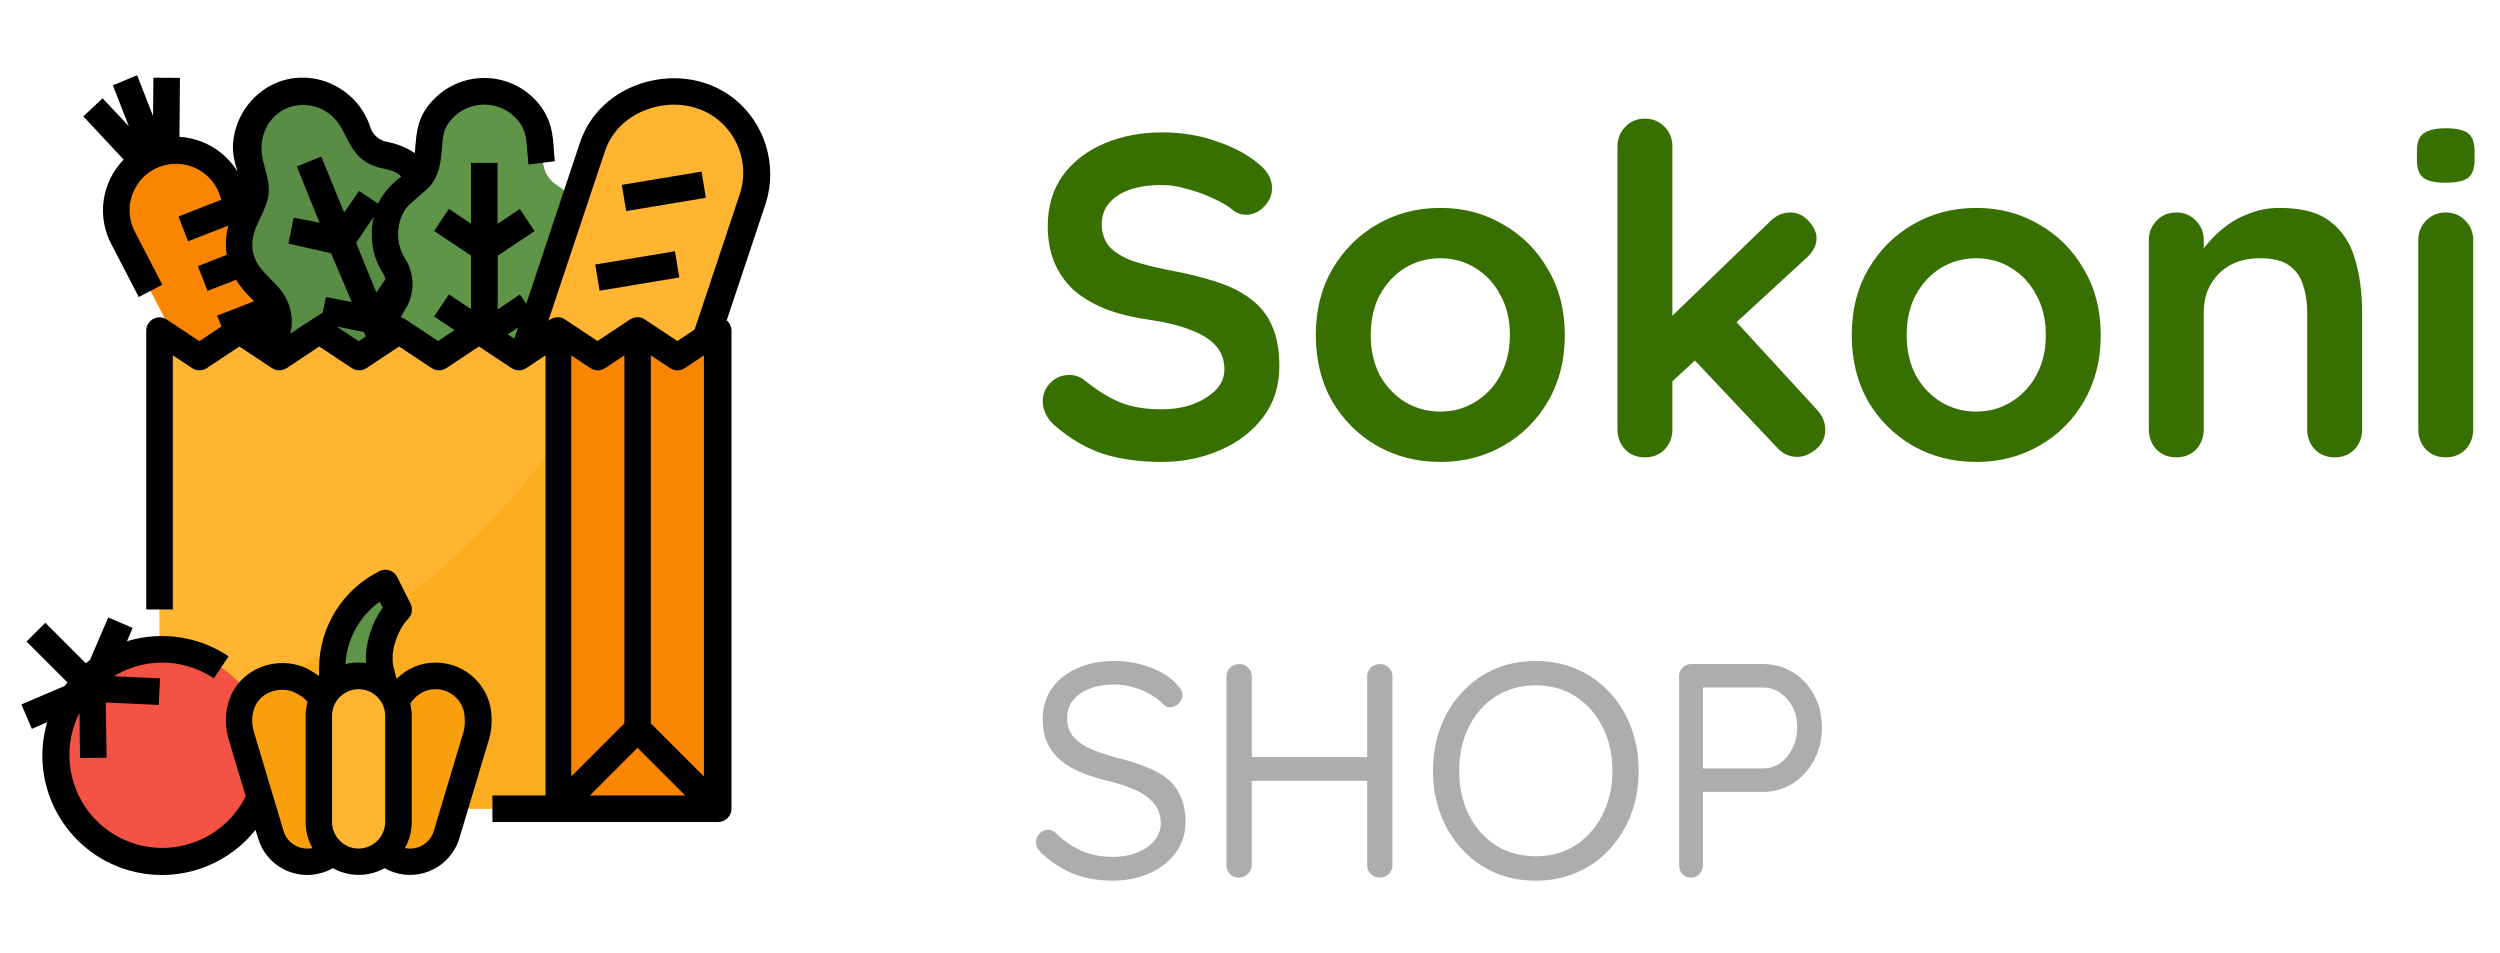 <svg width="1618" height="617" viewBox="0 0 1618 617" fill="none" xmlns="http://www.w3.org/2000/svg">
<path d="M187.382 324.403C178.249 327.949 167.934 324.081 163.421 315.378L79.61 153.988C69.832 134.862 77.246 111.545 96.372 101.767C97.554 101.23 98.629 100.693 99.811 100.155C121.408 91.452 145.155 104.131 151.172 126.051L151.279 126.373L198.88 301.624C201.351 310.972 196.408 320.858 187.382 324.403V324.403Z" fill="#F98500"/>
<path d="M182.871 243.063L159.124 252.411C154.719 254.023 149.776 251.874 147.95 247.469C146.23 243.063 148.379 238.013 152.785 236.294L178.25 226.301L182.871 243.063Z" fill="#FA6D00"/>
<path d="M192.107 276.696L171.691 284.325C167.286 285.829 162.451 283.787 160.517 279.382C158.797 274.977 160.946 269.926 165.459 268.207L187.594 259.934L192.107 276.696Z" fill="#FA6D00"/>
<path d="M288.494 166.559C281.295 161.616 277.641 152.913 279.253 144.209C283.229 124.224 270.335 104.775 250.242 100.692C250.027 100.692 249.704 100.585 249.489 100.585C241.216 99.188 234.339 93.278 231.76 85.219C231.116 83.285 230.363 81.351 229.504 79.525C220.371 61.258 198.236 53.844 179.969 62.977C162.67 71.573 154.934 92.096 162.24 109.933C166.001 119.174 167.828 127.555 161.488 136.473C149.669 153.128 153.644 176.229 170.299 187.941C170.406 188.049 170.621 188.156 170.729 188.264C177.928 193.314 181.366 202.125 179.647 210.721C175.779 230.707 188.888 250.155 208.981 254.023C227.032 257.462 244.762 247.254 250.886 229.954C269.153 239.088 291.288 231.566 300.421 213.407C308.587 196.967 303.537 177.089 288.494 166.559Z" fill="#598C44"/>
<path d="M372.304 196.108C367.469 188.802 367.361 179.346 372.089 171.932C383.371 154.955 378.643 131.961 361.666 120.679C361.451 120.571 361.236 120.356 361.022 120.249C350.491 113.587 351.244 104.131 350.384 93.279C348.88 72.971 331.043 57.713 310.735 59.217C291.501 60.721 276.566 76.731 276.566 96.073C276.566 106.065 275.062 114.446 265.928 120.356C248.736 131.316 243.686 154.203 254.754 171.395C254.861 171.502 254.968 171.717 255.076 171.825C259.804 179.239 259.804 188.694 254.861 196.001C243.794 213.085 248.629 235.972 265.713 247.147C281.079 257.14 301.494 254.346 313.529 240.593C327.067 255.851 350.384 257.355 365.642 243.924C379.396 231.889 382.189 211.474 372.304 196.108V196.108Z" fill="#5F9548"/>
<path d="M429.798 299.904L326.646 265.52L383.487 95.105C390.364 74.582 411.317 58.679 433.129 59.217C446.668 59.539 459.347 62.118 469.985 70.714C487.177 84.467 493.946 107.462 486.962 128.307L429.798 299.904Z" fill="#FFB531"/>
<path d="M361.026 213.944V523.4H103.146V213.944L128.934 231.136L154.722 213.944L180.51 231.136L206.298 213.944L232.086 231.136L257.874 213.944L283.662 231.136L309.45 213.944L335.238 231.136L361.026 213.944Z" fill="#FFB531"/>
<path d="M361.026 285.184V523.4H103.146V471.287C197.81 439.482 291.614 381.566 361.026 285.184Z" fill="#FCAC1F"/>
<path d="M464.177 213.944V523.4H361.025V213.944L386.813 231.136L412.601 213.944L438.389 231.136L464.177 213.944Z" fill="#F98500"/>
<path d="M104.761 557.784C142.741 557.784 173.529 526.996 173.529 489.016C173.529 451.037 142.741 420.248 104.761 420.248C66.782 420.248 35.993 451.037 35.993 489.016C35.993 526.996 66.782 557.784 104.761 557.784Z" fill="#F35244"/>
<path d="M249.276 377.268L257.872 394.46C247.234 405.097 242.936 420.57 246.589 435.291L249.276 446.036H214.892V432.927C214.892 409.395 228.215 387.798 249.276 377.268Z" fill="#5F9548"/>
<path d="M198.872 557.784C188.02 557.784 178.349 550.692 175.233 540.269L155.892 475.692C150.52 457.748 162.339 437.44 182.217 437.44C191.888 437.44 200.806 442.49 205.749 450.764L223.478 480.42V533.178C223.478 546.716 212.411 557.784 198.872 557.784V557.784Z" fill="#FA9F0C"/>
<path d="M265.286 557.784C276.138 557.784 285.809 550.692 288.925 540.269L308.266 475.692C313.746 457.533 301.711 437.44 281.94 437.44C272.27 437.44 263.352 442.49 258.409 450.764L240.68 480.42V533.178C240.68 546.716 251.747 557.784 265.286 557.784V557.784Z" fill="#FA9F0C"/>
<path d="M232.085 437.44C246.376 437.44 257.873 448.937 257.873 463.228V531.996C257.873 546.287 246.376 557.784 232.085 557.784C217.794 557.784 206.297 546.287 206.297 531.996V463.228C206.297 448.937 217.794 437.44 232.085 437.44Z" fill="#FFB531"/>
<path d="M475.349 64.052C459.447 51.265 437.634 47.397 416.897 53.414C396.696 59.324 381.545 73.615 375.313 92.419L340.607 196.645L336.524 190.628L322.126 200.191V165.485L345.98 149.582L336.417 135.291L322.018 144.854V105.42H304.826V144.747L290.535 135.184L280.972 149.475L304.826 165.377V200.083L290.535 190.52L280.972 204.811L294.189 213.622L283.551 220.714L262.491 206.745C261.524 206.101 260.557 205.671 259.482 205.456C260.127 203.844 260.987 202.232 261.954 200.728C268.616 190.52 268.616 177.412 262.061 167.096C256.044 157.963 256.259 144.317 262.491 135.184C265.177 131.315 276.137 123.472 279.038 119.603C284.733 112.082 285.378 103.486 286.023 95.965C286.452 90.055 286.882 84.897 289.461 80.921C297.735 67.705 315.249 63.73 328.465 72.003C331.259 73.722 333.623 75.979 335.664 78.45C340.285 84.252 340.715 90.055 341.252 97.899C341.467 100.585 341.682 103.486 342.004 106.495L359.088 104.346C358.766 101.767 358.551 99.188 358.444 96.717C357.799 87.368 357.047 77.805 349.203 67.813C333.623 48.042 305.041 44.711 285.27 60.184C281.187 63.407 277.641 67.275 274.848 71.681C270.12 79.202 269.475 87.368 268.831 94.46C268.723 96.072 268.616 97.576 268.401 99.081C263.136 95.535 257.118 93.063 250.779 91.881C245.621 91.022 241.323 87.368 239.712 82.426C235.951 70.714 227.785 61.043 216.825 55.456C206.08 49.761 193.508 48.687 181.904 52.447C164.819 58.142 152.355 74.152 150.851 92.526C150.313 99.51 152.032 105.635 153.752 111.115C145.693 97.899 131.617 89.517 116.144 88.55L116.467 50.406L99.275 50.298L99.06 75.119L88.744 48.687L73.057 55.241L83.372 81.674L66.395 63.622L53.931 75.334L80.041 103.271C65.858 117.884 62.527 139.804 71.982 157.856L89.819 192.24L105.077 184.288L87.24 149.904C79.611 135.184 85.306 117.025 100.027 109.396C114.747 101.767 132.906 107.462 140.535 122.182C141.502 124.116 142.255 126.05 142.899 128.199L143.222 129.274L115.499 140.126L121.732 156.136L147.734 146.036V146.144C146.123 152.268 145.693 158.608 146.767 164.947L128.071 172.254L134.303 188.264L152.785 181.065C157.083 188.264 164.497 194.926 164.497 194.926L140.535 204.274L143.329 211.258L129.038 220.821L107.978 206.853C104.002 204.167 98.737 205.241 96.051 209.217C95.084 210.614 94.654 212.333 94.654 213.944V394.46H111.846V229.955L124.31 238.228C127.212 240.162 130.972 240.162 133.873 238.228L154.934 224.26L175.994 238.228C178.895 240.162 182.656 240.162 185.557 238.228L206.617 224.26L227.677 238.228C230.578 240.162 234.339 240.162 237.24 238.228L258.3 224.26L279.361 238.228C282.262 240.162 286.023 240.162 288.924 238.228L309.984 224.26L331.044 238.228C333.945 240.162 337.706 240.162 340.607 238.228L353.071 229.955V514.804H318.687V531.996H464.819C469.547 531.996 473.415 528.128 473.415 523.4V213.944C473.415 211.366 472.233 209.002 470.299 207.39L495.765 131.101C503.179 106.817 495.228 80.062 475.349 64.052V64.052ZM247.878 176.767C248.63 177.949 249.167 179.238 249.49 180.635L243.58 189.338L230.471 157.103L241.968 140.126C238.959 152.483 240.894 166.237 247.878 176.767ZM187.921 215.986C190.177 206.853 188.351 197.29 183.085 189.553C178.035 182.247 169.977 177.197 165.893 169.245C163.744 165.055 162.885 160.22 163.422 155.492C164.712 144.962 172.663 136.151 173.845 125.621C174.704 117.884 171.588 110.363 169.977 102.734C166.216 85.864 176.853 68.78 195.012 67.92C203.823 67.598 212.204 71.358 217.792 78.128C222.735 84.252 224.991 92.311 229.934 98.543C233.587 103.164 238.53 106.495 244.117 108.106C249.597 109.718 256.044 109.933 259.697 114.338C253.358 118.851 248.2 124.761 244.654 131.745L232.405 123.579L222.735 137.548L207.906 101.337L192.111 107.784L206.832 144.102L190.07 140.879L186.631 157.641L214.246 163.873L227.677 195.463L210.915 192.24L208.873 202.34C208.766 202.447 192.326 212.763 187.921 215.986V215.986ZM217.792 211.258L235.521 214.912L236.703 217.813L232.083 220.821L217.792 211.258ZM328.68 216.416L335.342 211.903L332.871 219.21L328.68 216.416ZM369.619 229.955L382.083 238.228C384.984 240.162 388.745 240.162 391.646 238.228L404.11 229.955V468.171L369.726 502.555V229.955H369.619ZM455.579 229.955V502.555L421.195 468.171V229.955L433.659 238.228C436.56 240.162 440.321 240.162 443.222 238.228L455.579 229.955ZM412.599 483.966L443.437 514.804H381.76L412.599 483.966ZM478.788 125.621L449.561 213.3L438.387 220.714L417.326 206.745C414.425 204.811 410.664 204.811 407.763 206.745L386.703 220.714C386.703 220.714 365.213 206.423 364.998 206.316C362.205 204.811 358.766 205.026 356.187 206.745L354.898 207.605L391.538 97.791C396.051 84.36 407.011 74.26 421.732 69.854C436.99 65.341 453 68.135 464.604 77.376C478.895 88.98 484.59 108.214 478.788 125.621V125.621Z" fill="black"/>
<path d="M402.432 119.641L454.027 111.06L456.847 128.011L405.251 136.593L402.432 119.641Z" fill="black"/>
<path d="M385.227 171.191L436.822 162.609L439.642 179.56L388.046 188.142L385.227 171.191Z" fill="black"/>
<path d="M282.049 428.844C272.593 428.737 263.46 432.497 256.798 439.267C256.69 439.159 256.583 439.052 256.475 438.837L255.079 433.142C255.079 433.035 255.079 433.035 254.971 432.927C251.64 421.215 258.302 406.387 264.104 400.585C266.683 398.006 267.328 393.923 265.716 390.699L257.12 373.507C254.971 369.209 249.814 367.49 245.623 369.639C221.554 381.566 206.404 406.172 206.511 432.927V437.548C204.47 436.043 202.213 434.646 199.957 433.357C183.302 424.439 161.705 430.026 151.819 445.714C146.124 454.847 144.62 467.204 147.844 478.056L159.018 515.341C144.19 545.105 108.087 557.247 78.323 542.526C48.882 527.913 36.633 492.347 50.816 462.691C51.031 462.261 51.246 461.831 51.461 461.401L51.783 490.628L68.975 490.413L68.438 454.632L102.715 456.244L103.574 439.052L73.703 437.655C82.621 432.175 92.937 429.167 103.359 428.844C115.823 428.522 128.073 432.068 138.388 439.052L147.951 424.761C128.61 411.76 104.434 408.214 82.192 414.983L85.845 406.387L70.05 399.618L58.23 427.125C57.371 427.77 56.404 428.522 55.544 429.274L29.326 403.056L17.184 415.198L43.617 441.631C43.08 442.383 42.543 443.135 42.005 443.887L13.854 455.922L20.623 471.717L30.508 467.419C18.581 508.465 42.22 551.337 83.266 563.264C110.344 571.108 139.57 563.586 159.556 543.601C161.597 541.559 163.531 539.303 165.358 537.046L167.077 542.634C172.342 560.255 190.824 570.141 208.445 564.876C210.917 564.124 213.173 563.157 215.43 561.867C225.852 567.669 238.531 567.669 248.954 561.867C264.857 571 285.165 565.413 294.298 549.51C295.587 547.361 296.554 544.997 297.306 542.526L316.647 477.949C317.829 473.651 318.367 469.138 318.152 464.625C318.044 444.962 301.927 428.844 282.049 428.844V428.844ZM245.73 389.41L247.665 393.278C240.895 402.626 236.06 416.273 236.92 429.167C234.448 428.737 227.679 428.414 223.596 429.919C224.455 413.694 232.622 398.866 245.73 389.41ZM183.517 537.798L164.176 473.221C162.349 467.096 163.209 459.79 166.217 454.954C171.16 447.003 183.087 443.995 191.683 448.615C195.766 450.764 197.378 452.268 198.99 454.31C198.238 457.211 197.808 460.22 197.808 463.228V531.996C197.808 537.906 199.312 543.708 202.213 548.866C193.94 550.585 185.881 545.75 183.517 537.798ZM214.892 531.996V463.228C214.892 453.773 222.629 446.036 232.084 446.036C241.54 446.036 249.276 453.773 249.276 463.228V531.996C249.276 541.452 241.54 549.188 232.084 549.188C222.629 549.188 214.892 541.452 214.892 531.996ZM300.1 473.221L280.759 537.798C278.395 545.75 270.229 550.585 262.063 548.866C264.964 543.708 266.468 537.906 266.468 531.996V463.228C266.468 460.542 266.146 457.963 265.501 455.384C267.758 451.946 272.915 446.036 281.941 446.036C292.364 446.036 300.745 454.525 300.745 464.84C300.96 467.634 300.745 470.535 300.1 473.221V473.221Z" fill="black"/>
<path d="M751.863 298.962C738.038 298.962 725.597 297.284 714.537 293.926C703.478 290.372 692.913 284.249 682.841 275.56C680.273 273.388 678.298 270.919 676.916 268.154C675.534 265.389 674.842 262.625 674.842 259.86C674.842 255.318 676.422 251.368 679.582 248.011C682.939 244.456 687.087 242.678 692.024 242.678C695.776 242.678 699.133 243.863 702.096 246.233C709.6 252.355 717.006 256.996 724.313 260.156C731.818 263.316 741.001 264.896 751.863 264.896C759.17 264.896 765.884 263.81 772.006 261.637C778.128 259.267 783.066 256.206 786.818 252.454C790.57 248.504 792.446 244.061 792.446 239.124C792.446 233.199 790.669 228.163 787.114 224.016C783.559 219.869 778.128 216.413 770.821 213.648C763.514 210.685 754.232 208.414 742.976 206.834C732.311 205.255 722.931 202.885 714.834 199.725C706.737 196.368 699.923 192.22 694.394 187.283C689.062 182.148 685.013 176.224 682.248 169.509C679.483 162.597 678.101 154.895 678.101 146.403C678.101 133.567 681.359 122.606 687.877 113.522C694.591 104.437 703.577 97.525 714.834 92.785C726.09 88.046 738.532 85.676 752.159 85.676C764.995 85.676 776.845 87.651 787.707 91.6C798.766 95.353 807.751 100.191 814.664 106.116C820.391 110.658 823.254 115.891 823.254 121.816C823.254 126.161 821.576 130.111 818.218 133.665C814.861 137.22 810.911 138.997 806.369 138.997C803.407 138.997 800.741 138.109 798.371 136.331C795.211 133.567 790.965 130.999 785.633 128.629C780.301 126.062 774.672 123.988 768.748 122.409C762.823 120.631 757.293 119.742 752.159 119.742C743.667 119.742 736.459 120.829 730.534 123.001C724.807 125.173 720.462 128.136 717.5 131.888C714.537 135.64 713.056 139.985 713.056 144.922C713.056 150.847 714.735 155.784 718.092 159.734C721.647 163.486 726.683 166.547 733.2 168.917C739.717 171.089 747.518 173.064 756.602 174.841C768.451 177.014 778.82 179.581 787.707 182.543C796.791 185.506 804.295 189.357 810.22 194.096C816.145 198.639 820.588 204.465 823.55 211.574C826.513 218.486 827.994 226.978 827.994 237.05C827.994 249.887 824.439 260.946 817.33 270.228C810.22 279.51 800.839 286.619 789.188 291.557C777.733 296.494 765.292 298.962 751.863 298.962ZM1012.75 216.906C1012.75 233.1 1009.09 247.418 1001.79 259.86C994.677 272.104 985 281.682 972.756 288.594C960.709 295.506 947.181 298.962 932.172 298.962C917.163 298.962 903.537 295.506 891.293 288.594C879.246 281.682 869.569 272.104 862.262 259.86C855.152 247.418 851.598 233.1 851.598 216.906C851.598 200.712 855.152 186.493 862.262 174.249C869.569 161.807 879.246 152.13 891.293 145.218C903.537 138.109 917.163 134.554 932.172 134.554C947.181 134.554 960.709 138.109 972.756 145.218C985 152.13 994.677 161.807 1001.79 174.249C1009.09 186.493 1012.75 200.712 1012.75 216.906ZM977.2 216.906C977.2 206.834 975.126 198.145 970.979 190.838C967.029 183.333 961.598 177.508 954.686 173.36C947.971 169.213 940.467 167.139 932.172 167.139C923.878 167.139 916.275 169.213 909.363 173.36C902.648 177.508 897.217 183.333 893.07 190.838C889.12 198.145 887.145 206.834 887.145 216.906C887.145 226.781 889.12 235.47 893.07 242.975C897.217 250.282 902.648 256.009 909.363 260.156C916.275 264.303 923.878 266.377 932.172 266.377C940.467 266.377 947.971 264.303 954.686 260.156C961.598 256.009 967.029 250.282 970.979 242.975C975.126 235.47 977.2 226.781 977.2 216.906ZM1064.59 296C1059.46 296 1055.21 294.321 1051.86 290.964C1048.5 287.409 1046.82 283.065 1046.82 277.93V94.859C1046.82 89.724 1048.5 85.478 1051.86 82.121C1055.21 78.566 1059.46 76.789 1064.59 76.789C1069.73 76.789 1073.98 78.566 1077.33 82.121C1080.69 85.478 1082.37 89.724 1082.37 94.859V277.93C1082.37 283.065 1080.69 287.409 1077.33 290.964C1073.98 294.321 1069.73 296 1064.59 296ZM1158.8 137.516C1163.34 137.516 1167.29 139.392 1170.65 143.145C1174 146.897 1175.68 150.55 1175.68 154.105C1175.68 158.845 1173.31 163.288 1168.57 167.436L1079.41 249.492L1077.93 208.612L1145.76 143.145C1149.51 139.392 1153.86 137.516 1158.8 137.516ZM1163.24 295.704C1158.11 295.704 1153.76 293.729 1150.21 289.779L1095.4 231.718L1122.36 206.834L1175.68 264.896C1179.43 268.845 1181.31 273.289 1181.31 278.226C1181.31 283.361 1179.24 287.607 1175.09 290.964C1171.14 294.124 1167.19 295.704 1163.24 295.704ZM1359.6 216.906C1359.6 233.1 1355.95 247.418 1348.64 259.86C1341.53 272.104 1331.86 281.682 1319.61 288.594C1307.57 295.506 1294.04 298.962 1279.03 298.962C1264.02 298.962 1250.39 295.506 1238.15 288.594C1226.1 281.682 1216.43 272.104 1209.12 259.86C1202.01 247.418 1198.45 233.1 1198.45 216.906C1198.45 200.712 1202.01 186.493 1209.12 174.249C1216.43 161.807 1226.1 152.13 1238.15 145.218C1250.39 138.109 1264.02 134.554 1279.03 134.554C1294.04 134.554 1307.57 138.109 1319.61 145.218C1331.86 152.13 1341.53 161.807 1348.64 174.249C1355.95 186.493 1359.6 200.712 1359.6 216.906ZM1324.06 216.906C1324.06 206.834 1321.98 198.145 1317.84 190.838C1313.89 183.333 1308.45 177.508 1301.54 173.36C1294.83 169.213 1287.32 167.139 1279.03 167.139C1270.73 167.139 1263.13 169.213 1256.22 173.36C1249.5 177.508 1244.07 183.333 1239.93 190.838C1235.98 198.145 1234 206.834 1234 216.906C1234 226.781 1235.98 235.47 1239.93 242.975C1244.07 250.282 1249.5 256.009 1256.22 260.156C1263.13 264.303 1270.73 266.377 1279.03 266.377C1287.32 266.377 1294.83 264.303 1301.54 260.156C1308.45 256.009 1313.89 250.282 1317.84 242.975C1321.98 235.47 1324.06 226.781 1324.06 216.906ZM1475.44 134.554C1490.05 134.554 1501.11 137.615 1508.62 143.737C1516.32 149.859 1521.55 158.055 1524.32 168.324C1527.28 178.396 1528.76 189.653 1528.76 202.095V277.93C1528.76 283.065 1527.08 287.409 1523.72 290.964C1520.37 294.321 1516.12 296 1510.99 296C1505.85 296 1501.6 294.321 1498.25 290.964C1494.89 287.409 1493.21 283.065 1493.21 277.93V202.095C1493.21 195.578 1492.32 189.752 1490.55 184.617C1488.97 179.285 1486 175.039 1481.66 171.879C1477.31 168.719 1471.09 167.139 1463 167.139C1455.1 167.139 1448.38 168.719 1442.85 171.879C1437.52 175.039 1433.37 179.285 1430.41 184.617C1427.65 189.752 1426.26 195.578 1426.26 202.095V277.93C1426.26 283.065 1424.58 287.409 1421.23 290.964C1417.87 294.321 1413.62 296 1408.49 296C1403.35 296 1399.11 294.321 1395.75 290.964C1392.39 287.409 1390.72 283.065 1390.72 277.93V155.586C1390.72 150.452 1392.39 146.206 1395.75 142.848C1399.11 139.294 1403.35 137.516 1408.49 137.516C1413.62 137.516 1417.87 139.294 1421.23 142.848C1424.58 146.206 1426.26 150.452 1426.26 155.586V168.324L1421.82 167.436C1423.6 164.078 1426.16 160.524 1429.52 156.771C1432.88 152.822 1436.83 149.168 1441.37 145.811C1445.91 142.453 1451.05 139.787 1456.77 137.813C1462.5 135.64 1468.72 134.554 1475.44 134.554ZM1600.66 277.93C1600.66 283.065 1598.98 287.409 1595.62 290.964C1592.26 294.321 1588.02 296 1582.88 296C1577.75 296 1573.5 294.321 1570.14 290.964C1566.79 287.409 1565.11 283.065 1565.11 277.93V155.586C1565.11 150.452 1566.79 146.206 1570.14 142.848C1573.5 139.294 1577.75 137.516 1582.88 137.516C1588.02 137.516 1592.26 139.294 1595.62 142.848C1598.98 146.206 1600.66 150.452 1600.66 155.586V277.93ZM1582.59 118.261C1575.87 118.261 1571.13 117.175 1568.37 115.003C1565.6 112.83 1564.22 108.979 1564.22 103.45V97.821C1564.22 92.094 1565.7 88.243 1568.66 86.268C1571.82 84.096 1576.56 83.01 1582.88 83.01C1589.79 83.01 1594.63 84.096 1597.4 86.268C1600.16 88.441 1601.54 92.292 1601.54 97.821V103.45C1601.54 109.177 1600.06 113.127 1597.1 115.299C1594.14 117.274 1589.3 118.261 1582.59 118.261Z" fill="#377000"/>
<path d="M720.66 569.975C710.917 569.975 702.359 568.527 694.986 565.63C687.613 562.734 680.504 558.126 673.657 551.806C672.736 550.884 671.946 549.897 671.288 548.844C670.761 547.659 670.498 546.408 670.498 545.091C670.498 542.985 671.222 541.142 672.67 539.562C674.25 537.85 676.159 536.994 678.397 536.994C680.24 536.994 681.886 537.719 683.334 539.167C688.469 544.17 693.999 547.988 699.923 550.621C705.98 553.254 712.76 554.571 720.265 554.571C726.057 554.571 731.258 553.649 735.866 551.806C740.606 549.963 744.358 547.395 747.123 544.104C749.888 540.813 751.27 536.994 751.27 532.65C751.138 527.383 749.559 523.039 746.53 519.616C743.634 516.192 739.552 513.362 734.286 511.124C729.151 508.754 723.161 506.779 716.315 505.199C710.258 503.751 704.663 501.973 699.528 499.867C694.525 497.76 690.181 495.193 686.494 492.165C682.808 489.005 679.911 485.253 677.805 480.908C675.83 476.432 674.842 471.231 674.842 465.307C674.842 457.802 676.817 451.219 680.767 445.558C684.717 439.896 690.181 435.552 697.158 432.524C704.136 429.364 712.168 427.784 721.252 427.784C729.283 427.784 736.853 429.1 743.963 431.734C751.204 434.367 756.997 437.987 761.342 442.595C763.975 445.097 765.292 447.533 765.292 449.902C765.292 451.877 764.436 453.721 762.724 455.432C761.144 457.012 759.301 457.802 757.195 457.802C755.746 457.802 754.43 457.275 753.245 456.222C751.007 453.721 748.176 451.482 744.753 449.508C741.33 447.533 737.578 445.953 733.496 444.768C729.415 443.583 725.333 442.99 721.252 442.99C715.196 442.99 709.864 443.912 705.255 445.755C700.647 447.467 697.027 449.968 694.394 453.26C691.892 456.42 690.641 460.238 690.641 464.714C690.641 469.717 692.09 473.864 694.986 477.156C697.883 480.316 701.767 482.949 706.638 485.055C711.509 487.03 716.907 488.808 722.832 490.387C729.283 491.967 735.208 493.811 740.606 495.917C746.135 497.892 750.875 500.393 754.825 503.422C758.775 506.45 761.803 510.334 763.909 515.073C766.147 519.681 767.267 525.409 767.267 532.255C767.267 539.496 765.226 545.947 761.144 551.609C757.063 557.27 751.468 561.746 744.358 565.038C737.38 568.197 729.481 569.843 720.66 569.975ZM802.068 429.759C804.306 429.759 806.215 430.549 807.795 432.129C809.375 433.577 810.165 435.486 810.165 437.856V559.903C810.165 562.141 809.309 564.05 807.597 565.63C806.017 567.21 804.108 568 801.87 568C799.369 568 797.394 567.21 795.945 565.63C794.497 564.05 793.773 562.141 793.773 559.903V437.856C793.773 435.486 794.563 433.577 796.143 432.129C797.723 430.549 799.698 429.759 802.068 429.759ZM893.109 429.759C895.479 429.759 897.388 430.549 898.836 432.129C900.416 433.577 901.206 435.486 901.206 437.856V559.903C901.206 562.141 900.416 564.05 898.836 565.63C897.256 567.21 895.282 568 892.912 568C890.674 568 888.765 567.21 887.185 565.63C885.605 564.05 884.815 562.141 884.815 559.903V437.856C884.815 435.486 885.605 433.577 887.185 432.129C888.896 430.549 890.871 429.759 893.109 429.759ZM801.278 489.992H893.307L893.109 505.396H800.685L801.278 489.992ZM1060.52 498.879C1060.52 509.017 1058.88 518.431 1055.59 527.12C1052.3 535.678 1047.69 543.182 1041.76 549.634C1035.84 556.085 1028.79 561.088 1020.63 564.643C1012.47 568.197 1003.58 569.975 993.971 569.975C984.229 569.975 975.276 568.197 967.113 564.643C959.082 561.088 952.104 556.085 946.179 549.634C940.255 543.182 935.647 535.678 932.355 527.12C929.064 518.431 927.418 509.017 927.418 498.879C927.418 488.61 929.064 479.196 932.355 470.639C935.647 461.949 940.255 454.445 946.179 448.125C952.104 441.674 959.082 436.671 967.113 433.116C975.276 429.561 984.229 427.784 993.971 427.784C1003.58 427.784 1012.47 429.561 1020.63 433.116C1028.79 436.671 1035.84 441.674 1041.76 448.125C1047.69 454.445 1052.3 461.949 1055.59 470.639C1058.88 479.196 1060.52 488.61 1060.52 498.879ZM1043.54 498.879C1043.54 488.083 1041.37 478.538 1037.02 470.244C1032.81 461.949 1027.02 455.432 1019.64 450.692C1012.27 445.953 1003.71 443.583 993.971 443.583C984.229 443.583 975.605 445.953 968.1 450.692C960.728 455.432 954.935 461.949 950.722 470.244C946.509 478.538 944.402 488.083 944.402 498.879C944.402 509.544 946.509 519.089 950.722 527.515C954.935 535.81 960.728 542.327 968.1 547.066C975.605 551.806 984.229 554.176 993.971 554.176C1003.71 554.176 1012.27 551.806 1019.64 547.066C1027.02 542.327 1032.81 535.81 1037.02 527.515C1041.37 519.089 1043.54 509.544 1043.54 498.879ZM1140.84 429.759C1148.08 429.759 1154.6 431.536 1160.39 435.091C1166.18 438.646 1170.72 443.517 1174.02 449.705C1177.44 455.893 1179.15 462.937 1179.15 470.836C1179.15 478.604 1177.44 485.648 1174.02 491.967C1170.72 498.287 1166.18 503.29 1160.39 506.976C1154.6 510.663 1148.08 512.506 1140.84 512.506H1100.75L1102.13 510.136V559.903C1102.13 562.141 1101.41 564.05 1099.96 565.63C1098.51 567.21 1096.67 568 1094.43 568C1092.06 568 1090.15 567.21 1088.7 565.63C1087.38 564.05 1086.73 562.141 1086.73 559.903V437.658C1086.73 435.42 1087.45 433.577 1088.9 432.129C1090.48 430.549 1092.39 429.759 1094.63 429.759H1140.84ZM1140.84 497.299C1145.18 497.299 1149 496.115 1152.29 493.745C1155.58 491.375 1158.22 488.149 1160.19 484.068C1162.17 479.986 1163.15 475.576 1163.15 470.836C1163.15 465.833 1162.17 461.423 1160.19 457.605C1158.22 453.786 1155.58 450.758 1152.29 448.52C1149 446.15 1145.18 444.965 1140.84 444.965H1100.75L1102.13 442.793V499.274L1100.75 497.299H1140.84Z" fill="#ADADAD"/>
</svg>

